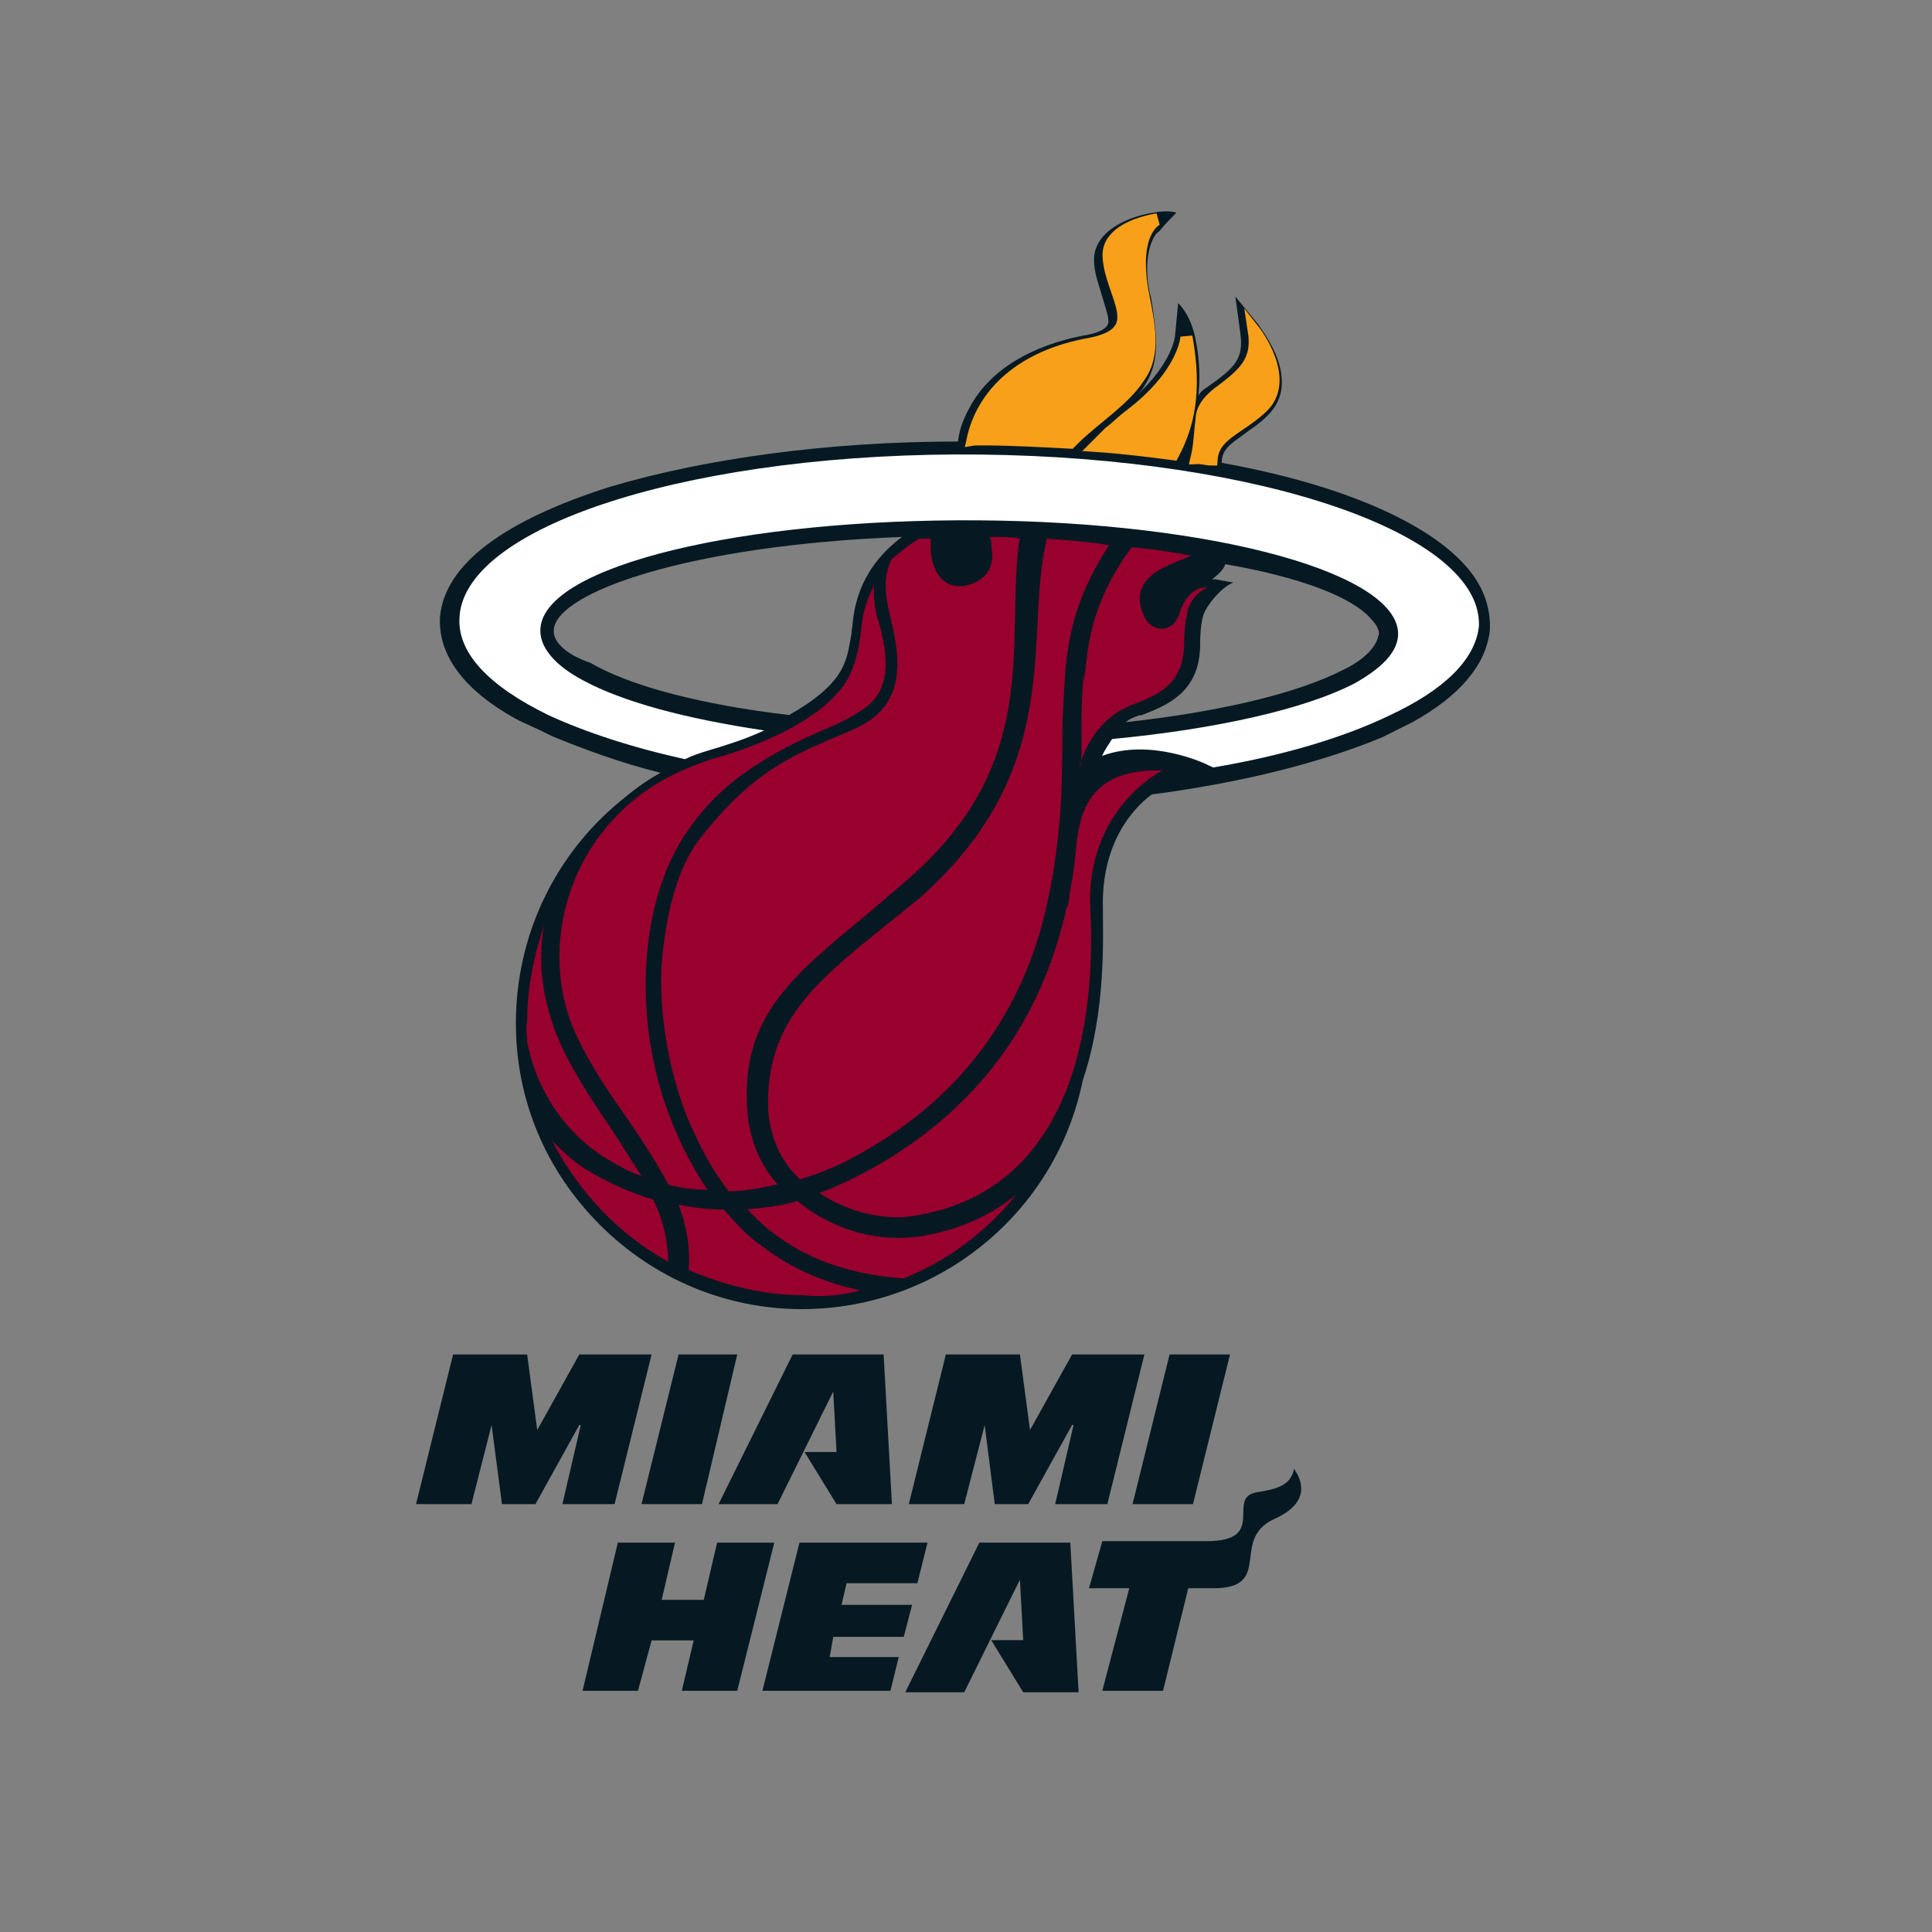 <?xml version="1.0" encoding="utf-8"?>
<!-- Generator: Adobe Illustrator 19.0.0, SVG Export Plug-In . SVG Version: 6.00 Build 0)  -->
<svg version="1.1" id="layer" xmlns="http://www.w3.org/2000/svg" xmlns:xlink="http://www.w3.org/1999/xlink" x="0px" y="0px"
	 viewBox="-153 -46 652 652" style="enable-background:new -153 -46 652 652;" xml:space="preserve">
<rect x="-153" y="-46" width="652" height="652" fill="#808080" stroke="none"/>
<style type="text/css">
	.st0{fill:#061922;}
	.st1{fill:#98002E;}
	.st2{fill:#F9A01B;stroke:#F9A01B;stroke-width:4.027;}
	.st3{fill:#FFFFFF;}
</style>
<g>
	<g>
		<path class="st0" d="M341,144.3c-13.6-14.8-43.1-27.2-81.7-34.1c0-4.5,2.8-6.2,7.4-9.6c2.3-1.7,5.1-3.4,7.9-6.2
			c12.5-11.9-2.3-29.5-2.8-30.7l-7.9-9.6l1.7,12.5c1.1,8.5-1.7,11.4-11.4,18.2c-1.1,0.6-2.3,1.7-2.8,2.8c0.6-5.7,0.6-11.9-1.1-19.9
			c-1.7-7.9-5.7-11.4-5.7-11.4l-1.1,11.4c0,0-1.1,9.1-13.1,19.9c1.1-1.1,2.3-2.3,2.8-3.4c5.7-8.5,4-18.2,2.3-29.5l-0.6-2.3
			c-2.3-11.9,1.1-19.3,3.4-20.4c1.7-2.3,5.7-6.2,5.7-6.2s-2.3-1.1-7.9,0c-7.4,1.1-19.9,5.7-19.9,15.9c0,4.5,1.7,8.5,2.8,12.5
			s2.8,7.9,1.7,9.6c-1.1,1.7-4,2.8-7.9,3.4c-17.6,3.4-31.2,11.4-38,23.3c-2.3,4-4,7.9-4.5,12.5c-43.7,0-85.1,5.7-117.5,15.3
			c-35.8,11.4-55.6,26.1-57.3,43.7c-0.6,9.1,3.4,22.7,26.7,35.2l0,0l7.4,3.4l0,0l3.4,1.7l0,0c10.8,4.5,23.3,9.1,36.9,12.5
			c-5.1,2.8-9.6,6.2-13.6,9.6c-22.1,18.2-35.2,45.4-35.2,74.9c0,26.1,10.2,49.9,28.4,68.1s42.6,28.4,68.1,28.4
			c46,0,85.7-32.4,94.8-77.2c7.9-23.3,6.8-48.2,6.8-57.9c-0.6-21.6,9.6-33.5,16.5-38.6c30.7-4,57.3-10.8,77.8-19.3l0,0l3.4-1.7l0,0
			l6.8-3.4l0,0c16.5-9.1,25-19.9,26.1-31.2C350.1,158.5,347.3,151.1,341,144.3z M309.8,163c2.8,2.8,2.8,5.1,2.3,5.7
			c-0.6,3.4-4.5,7.9-11.9,11.4l0,0c-15.3,7.9-42,14.2-73.2,17.6c1.1-1.1,2.8-1.7,4.5-2.3h0.6c9.1-3.4,19.3-7.9,19.9-22.7
			c0-2.3,0-9.6,1.7-12.5c1.7-3.4,6.2-8.5,9.6-9.6l-6.2-1.1c-0.6,0-0.6,0-1.1,0c2.3-1.7,4-3.4,4.5-5.1
			C286,148.8,303.6,155.6,309.8,163z M33.9,166.4c1.1-12.5,45.4-28.4,117.5-31.2c-6.8,5.1-14.8,13.6-16.5,27.8l-0.6,5.1
			c-0.6,3.4-1.1,6.8-2.3,9.6c-2.8,7.4-10.8,13.1-18.7,17.6c-28.9-3.4-53.4-9.6-67-17.6l0,0C37.9,174.9,33.4,170.4,33.9,166.4z"/>
		<g>
			<polygon class="st0" points="83.9,461.6 95.8,411.1 76,411.1 63.5,461.6 			"/>
			<path class="st0" d="M128.2,423.6l1.1,20.4h-10.8l10.8,17.6H148l-2.8-50.5h-30.7l-25,50.5h19.9L128.2,423.6L128.2,423.6z"/>
			<polygon class="st0" points="81.1,507.6 77.1,524.6 95.8,524.6 108.3,474.6 89,474.6 84.5,493.9 70.3,493.9 74.8,474.6 
				55.5,474.6 43.6,524.6 62.3,524.6 66.9,507.6 			"/>
			<polygon class="st0" points="127,513.2 128.2,506.4 152,506.4 154.8,495.6 131,495.6 132.7,488.3 156.6,488.3 160,474.6 
				116.8,474.6 104.3,524.6 147.5,524.6 150.3,513.2 			"/>
			<polygon class="st0" points="249.6,461.6 262.1,411.1 241.7,411.1 229.2,461.6 			"/>
			<path class="st0" d="M283.7,449.7c2.8,4,5.7,11.4-6.8,17c-14.8,6.8,0,23.3-20.4,23.3h-8.5l-8.5,34.6H219l9.1-34.6h-13.6l4.5-15.9
				h35.2c21,0,6.2-14.8,17-16.5C278,456.5,282.6,455.3,283.7,449.7z"/>
			<polygon class="st0" points="28.3,436.6 24.9,411.1 -0.1,411.1 -12.6,461.6 6.1,461.6 12.9,434.9 12.9,434.9 16.4,461.6 
				27.7,461.6 42.5,434.9 43,434.9 36.8,461.6 54.4,461.6 66.9,411.1 42.5,411.1 			"/>
			<polygon class="st0" points="194.6,436.6 191.2,411.1 166.2,411.1 153.7,461.6 172.4,461.6 179.3,434.9 179.3,434.9 182.7,461.6 
				194,461.6 208.8,434.9 209.3,434.9 203.1,461.6 220.7,461.6 233.2,411.1 208.8,411.1 			"/>
			<path class="st0" d="M191.2,487.1l1.1,20.4h-10.8l10.8,17.6H211l-2.8-50.5h-30.7l-25,50.5h19.9L191.2,487.1L191.2,487.1z"/>
		</g>
		<g>
			<path class="st1" d="M24.9,305.5c2.3,12.5,9.6,27.8,24.4,38c4.5,2.8,9.1,5.7,14.2,7.4c-3.4-5.1-6.8-10.8-10.2-15.9
				c-6.8-10.2-14.2-21-18.7-32.4c-4.5-11.9-6.2-23.8-4-36.3l0,0c-3.4,10.2-5.7,21-5.7,32.4C24.3,301,24.9,303.2,24.9,305.5
				L24.9,305.5z"/>
			<path class="st1" d="M40.2,300.4c4.5,10.8,11.4,21,18.2,30.7c5.1,7.4,10.2,15.3,14.2,22.7c4,1.1,8.5,1.7,13.1,1.7
				c-4.5-6.8-8.5-14.2-11.9-22.7c-13.6-33.5-11.4-74.4,5.1-98.2c8.5-12.5,18.7-20.4,32.4-27.8c11.4-6.2,18.7-7.9,25.5-12.5
				c7.9-4.5,11.9-12.5,6.8-30.1c-1.7-5.1-1.7-9.1-1.7-12.5c-1.7,3.4-3.4,7.4-4,12.5l0,0c-0.6,5.1-1.1,10.2-3.4,15.9
				c-6.8,18.2-40.9,28.4-45.4,29.5c-13.1,4-23.3,9.6-31.2,17C35.7,247,31.1,277.7,40.2,300.4z"/>
			<g>
				<path class="st1" d="M181,135.2c0.6,1.1,0.6,2.3,0.6,3.4c1.1,6.2-1.1,11.4-9.1,13.1c-7.9,1.1-10.8-5.7-11.4-11.4
					c0-1.7,0-3.4,0-4.5c-1.1,0-2.8,0-4,0c-2.8,1.7-5.7,4-9.1,6.8c-1.7,3.4-3.4,7.9-0.6,19.3c5.1,19.9,2.8,31.8-13.1,38.6
					c-20.4,8.5-32.9,13.6-50.5,35.8c-8.5,10.2-12.5,27.8-13.6,44.8c-0.6,17,2.8,34.6,8.5,49.4c4,9.6,8.5,18.2,14.2,25.5
					c5.7,0,10.8-1.1,16.5-2.3c-6.2-6.8-9.6-15.9-10.2-25c-2.3-31.8,15.3-45.4,41.4-67l11.9-10.2c47.1-40.3,33.5-81.2,38.6-115.8
					C188.9,135.2,184.9,135.2,181,135.2z"/>
			</g>
			<g>
				<path class="st1" d="M200.3,135.8c-1.7,6.8-2.3,14.2-2.8,21.6c-1.7,30.7-1.1,64.7-39.7,99.3l-11.9,9.6
					c-25.5,20.4-40.3,33.5-39.7,61.9c0.6,9.1,4,17.6,10.8,23.8c7.4-2.3,14.2-5.1,21-9.1c33.5-18.7,54.5-47.7,62.4-84
					c5.1-23.3,5.1-42,5.1-56.8c0-7.4,1.1-22.7,1.1-22.7c1.1-9.6,2.8-22.7,13.6-39.7c0.6-0.6,0.6-1.1,1.1-1.7
					C215,136.9,207.6,136.3,200.3,135.8z"/>
			</g>
			<path class="st1" d="M211,234C211,233.4,211,233.4,211,234C211,233.4,211,234,211,234c-1.1,5.7-1.1,11.4-2.3,17.6
				c-0.6,2.3-0.6,4.5-1.1,6.8c0,0.6,0,1.1-0.6,1.7c-8.5,38.6-30.1,68.1-65.3,88c-6.2,3.4-11.9,6.2-18.2,8.5
				c10.2,6.8,22.1,9.1,30.7,7.9c31.8-4.5,47.1-25.5,54.5-47.7c7.4-22.7,6.8-46.5,6.2-56.8c-1.1-33.5,24.4-46,24.4-46
				C220.1,213.5,213.3,222.1,211,234z"/>
			<path class="st1" d="M190,357.1c-13.1,10.8-26.7,13.1-32.9,14.2c-12.5,1.7-27.2-1.1-40.3-11.4l-0.6-0.6c-5.7,1.7-11.4,2.3-17,2.8
				c12.5,13.6,29.5,21.6,52.2,23.3c0,0,0,0,0.6,0l0,0C167.3,379.3,180.4,369.1,190,357.1C190.6,356.6,190.6,356.6,190,357.1z"/>
			<path class="st1" d="M72.5,379.8c0-6.8-1.7-14.2-5.1-21c-7.9-2.3-15.3-5.7-22.7-10.2c-4-2.3-7.9-6.2-11.4-9.6l0,0
				C42.5,356.6,56.1,370.8,72.5,379.8L72.5,379.8z"/>
			<path class="st1" d="M137.3,389.5c-12.5-2.8-23.3-7.4-32.9-14.8c-5.1-3.4-9.1-7.9-13.1-12.5c-5.1,0-10.2-0.6-15.3-1.7
				c2.8,7.4,4,14.8,3.4,22.1l0,0c11.9,5.1,25,8.5,38.6,8.5C124.2,391.8,131,391.2,137.3,389.5L137.3,389.5z"/>
			<g>
				<path class="st1" d="M245.1,160.8c-2.3,7.4-9.1,6.2-11.4,2.3c-3.4-6.2-2.3-10.8,1.1-14.2c3.4-3.4,9.1-5.1,14.2-7.4l0,0
					c-6.2-1.1-13.1-2.3-19.9-2.8c0,0,0,0-0.6,0.6c-0.6,0.6-1.1,1.7-1.7,2.3c-11.4,17-12.5,29.5-13.6,39.2l-0.6,2.8
					c-0.6,5.1-0.6,11.4-0.6,18.7c0,1.1,0,2.3,0,3.4c0,2.8,0,5.1-0.6,7.4l0,0c0-1.1,0-1.7,0-1.1c3.4-10.2,9.1-16.5,17-19.9
					c9.1-3.4,17.6-6.8,18.2-19.9c0-5.7,0.6-10.8,1.7-13.6c2.3-5.1,6.2-6.2,6.2-6.2C252.5,151.7,247.4,153.4,245.1,160.8z"/>
			</g>
		</g>
	</g>
	<g>
		<path class="st2" d="M255.9,109.1c0.6-8.5,9.1-10.2,17-17.6c10.2-9.6-2.8-26.1-2.8-26.1c1.7,10.8-3.4,14.8-12.5,21.6
			c-2.8,2.3-5.1,5.1-5.1,8.5c-0.6,4-0.6,8.5-1.7,13.1C252.5,108.5,254.2,109.1,255.9,109.1z"/>
		<path class="st2" d="M228.1,94.3c-2.3,1.7-4.5,4-6.8,5.7c-1.7,1.7-2.8,2.8-4.5,4.5c9.1,0.6,17.6,1.7,26.1,2.8
			c5.1-9.6,7.9-21,4.5-39.7C247.4,67.7,246.8,80.2,228.1,94.3z"/>
		<path class="st2" d="M178.1,102.3c10.2,0,20.4,0.6,30.1,1.1c0.6-0.6,0.6-0.6,1.1-1.1c6.8-6.8,17-13.1,22.1-21
			c5.7-7.9,3.4-17.6,1.1-29.5c-3.4-20.4,5.1-23.8,5.1-23.8s-17,2.3-16.5,12.5c0.6,13.1,14.2,25.5-6.2,29.5
			c-22.7,4-36.3,16.5-39.7,32.4C175.8,102.3,177,102.3,178.1,102.3z"/>
	</g>
	<path class="st3" d="M178.1,107.4c-94.8-1.1-173.7,23.3-176,54.5c-1.1,12.5,10.2,23.8,30.1,33.5c12.5,5.7,27.8,10.8,46,14.8
		c3.4-1.7,7.4-2.8,11.4-4c3.4-1.1,9.1-2.8,15.3-5.7c-26.7-4-47.7-9.6-61.3-17c-9.6-5.1-14.8-11.4-14.2-17.6
		c1.7-21,68.1-36.9,148.1-36.3s143,18.2,141.3,39.2c-0.6,5.7-5.7,10.8-14.8,15.9c-16.5,8.5-46,15.3-81.7,18.7
		c-1.1,1.7-2.3,3.4-3.4,5.7c16.5-6.2,35.2,2.8,35.2,2.8s1.1,0.6,2.3,1.1c23.8-4,44.3-10.2,59.6-17.6c18.2-8.5,28.9-18.7,30.1-30.1
		C347.3,134.1,272.3,108.5,178.1,107.4z"/>
</g>
</svg>
